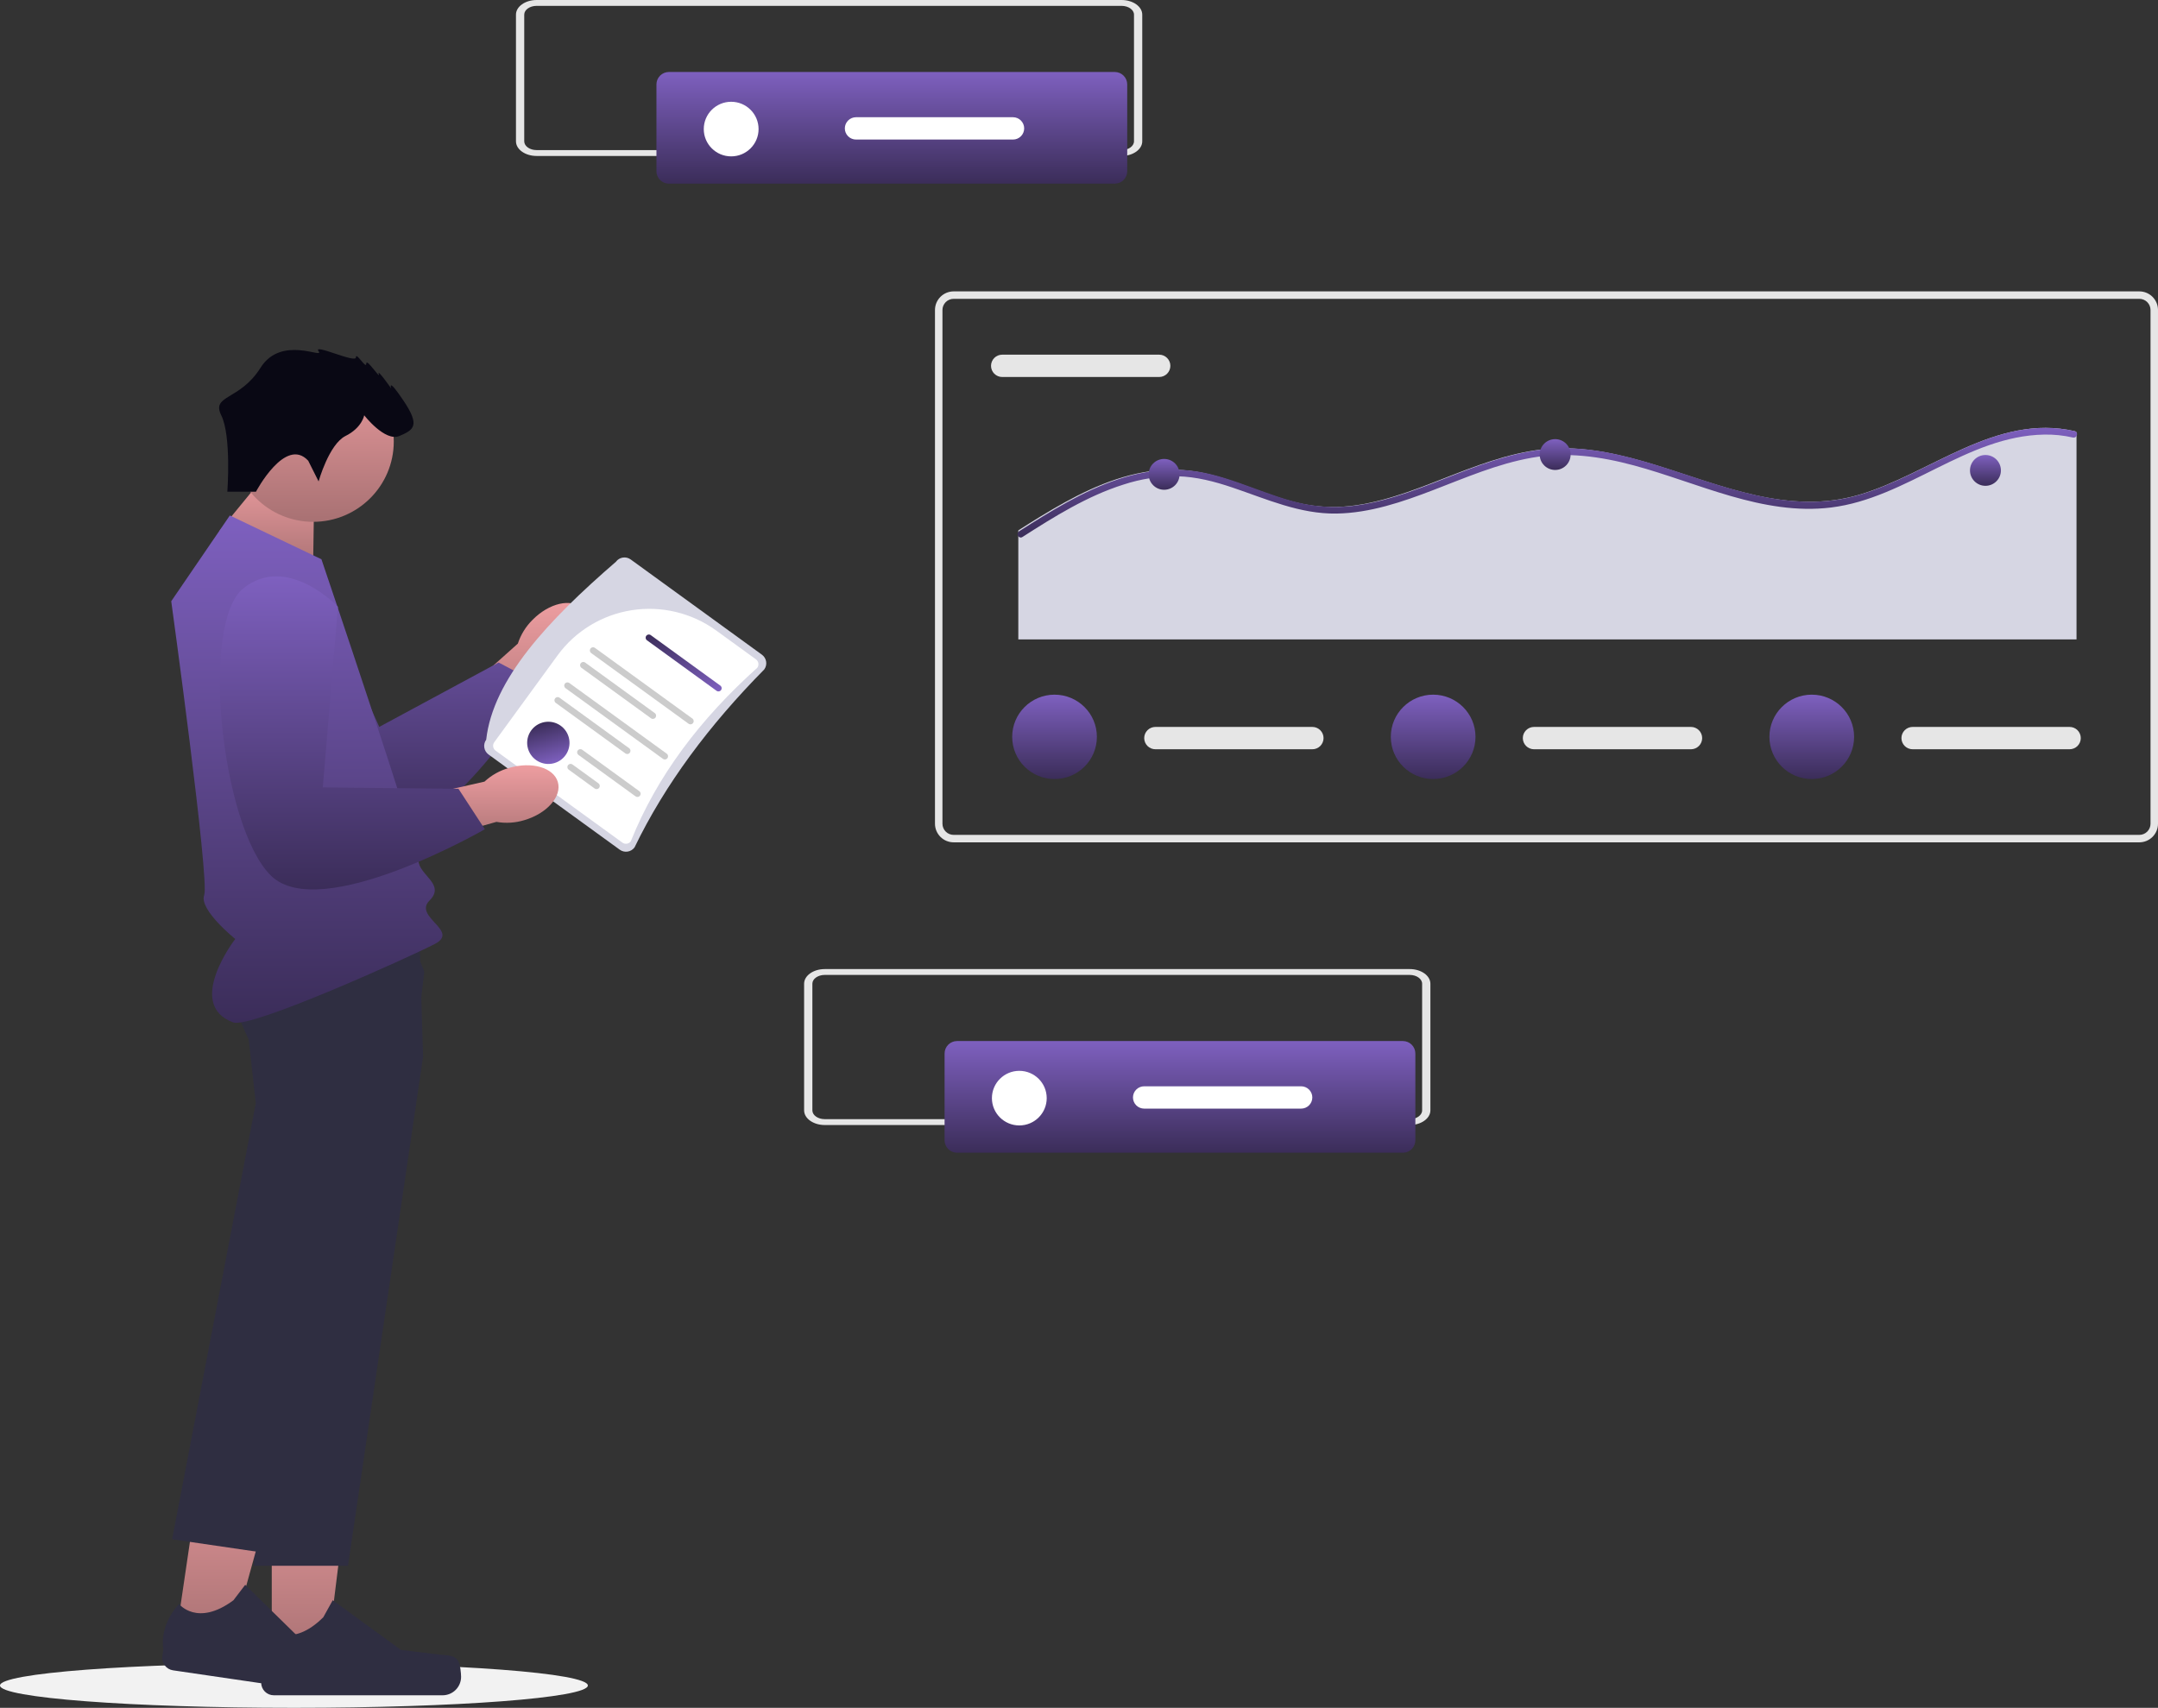<svg width="566" height="448" viewBox="0 0 566 448" fill="none" xmlns="http://www.w3.org/2000/svg">
<rect x="0" y="0" width="566" height="448" fill="#333333" stroke="none"/>
<g clip-path="url(#clip0_45_357)">
<path d="M77.09 448C119.666 448 154.181 445.377 154.181 442.141C154.181 438.905 119.666 436.282 77.09 436.282C34.514 436.282 0 438.905 0 442.141C0 445.377 34.514 448 77.09 448Z" fill="#F2F2F2"/>
<path d="M139.672 162.6C144.03 158.182 149.851 156.841 152.67 159.604C155.489 162.367 154.246 168.188 149.887 172.608C148.17 174.396 146.048 175.748 143.699 176.552L125.004 195.044L116.482 186.117L135.819 168.838C136.586 166.483 137.907 164.345 139.673 162.602L139.672 162.6Z" fill="url(#paint0_linear_45_357)"/>
<path d="M79.874 147.339L99.478 190.678L130.783 173.792L141.986 179.717C141.986 179.717 116.398 222.351 98.873 217.497C81.348 212.644 50.236 168.638 55.843 155.056C61.449 141.474 79.876 147.339 79.876 147.339L79.874 147.339Z" fill="url(#paint1_linear_45_357)"/>
<path d="M71.278 436.171H85.573L92.373 381.229H71.275L71.278 436.171Z" fill="url(#paint2_linear_45_357)"/>
<path d="M120.254 435.849C120.699 436.596 120.934 439.007 120.934 439.875C120.934 441.157 120.423 442.387 119.513 443.293C118.603 444.2 117.37 444.71 116.083 444.71H71.813C71.379 444.71 70.948 444.625 70.547 444.459C70.145 444.293 69.781 444.05 69.473 443.744C69.166 443.438 68.922 443.074 68.756 442.674C68.59 442.274 68.504 441.845 68.504 441.412V439.576C68.504 439.576 66.313 434.056 70.822 427.249C70.822 427.249 76.426 432.576 84.799 424.232L87.268 419.775L105.142 432.801L115.049 434.016C117.216 434.282 119.138 433.975 120.253 435.848L120.254 435.849Z" fill="#2F2E41"/>
<path d="M82.096 150.12L82.385 130.907L70.496 123.521L57.567 139.281L82.096 150.12Z" fill="url(#paint3_linear_45_357)"/>
<path d="M82.133 136.886C93.811 136.886 103.278 127.452 103.278 115.815C103.278 104.178 93.811 94.744 82.133 94.744C70.455 94.744 60.988 104.178 60.988 115.815C60.988 127.452 70.455 136.886 82.133 136.886Z" fill="url(#paint4_linear_45_357)"/>
<path d="M110.971 277.164L91.273 410.732H66.56L69.846 334.488L71.576 294.398L66.557 275.315C64.965 272.275 63.558 269.142 62.344 265.932C60.172 260.13 58.456 253.174 61.001 249.872C61.937 248.657 64.373 247.759 67.683 247.086C69.971 246.643 72.28 246.315 74.602 246.105C89.216 244.663 110.004 245.564 110.004 245.564L110.532 262.942L110.826 272.646L110.971 277.164Z" fill="#2F2E41"/>
<path d="M46.102 429.639L60.245 431.71L74.993 378.336L54.12 375.28L46.102 429.639Z" fill="url(#paint5_linear_45_357)"/>
<path d="M94.601 436.419C94.932 437.223 94.813 439.641 94.685 440.504C94.498 441.773 93.813 442.915 92.78 443.68C91.748 444.446 90.453 444.771 89.18 444.584L45.383 438.164C44.953 438.101 44.539 437.955 44.166 437.733C43.793 437.51 43.468 437.217 43.208 436.87C42.949 436.522 42.761 436.127 42.654 435.707C42.548 435.287 42.526 434.85 42.59 434.421L42.857 432.604C42.857 432.604 41.497 426.828 46.95 420.748C46.95 420.748 51.716 426.831 61.219 419.789L64.313 415.737L80.094 431.215L89.719 433.854C91.825 434.43 93.771 434.407 94.601 436.419Z" fill="#2F2E41"/>
<path d="M111.281 254.887L108.579 278.073L93.845 326.931L69.591 407.367L45.144 403.787L67.085 289.418L64.913 269.806C64.913 269.806 64.206 267.857 63.395 265.003C61.785 259.357 59.766 250.162 61.987 245.472C62.264 244.861 62.651 244.306 63.13 243.834C64.003 242.989 65.779 242.477 68.158 242.205C78.102 241.085 98.581 244.288 107.693 245.861L111.281 254.887L111.281 254.887Z" fill="#2F2E41"/>
<path d="M60.285 135.217L84.307 146.707C84.307 146.707 109.769 221.87 109.769 225.7C109.769 229.529 116.975 231.924 112.652 236.232C108.328 240.541 120.699 244.192 114.033 247.631C107.368 251.071 65.782 269.898 61.161 268.199C48.407 263.517 61.701 246.313 61.701 246.313C61.701 246.313 52.118 238.621 53.56 234.794C55.001 230.967 44.912 157.717 44.912 157.717L60.285 135.217Z" fill="url(#paint6_linear_45_357)"/>
<path d="M80.841 120.862L83.561 126.286C83.561 126.286 86.281 116.529 90.63 114.361C94.979 112.193 95.526 108.938 95.526 108.938C95.526 108.938 100.968 115.981 104.773 114.361C108.577 112.741 110.216 111.651 105.861 105.147C101.506 98.642 102.597 101.895 102.597 101.895C102.597 101.895 98.789 96.471 99.334 98.1C99.878 99.729 96.07 93.764 96.07 95.389C96.07 97.015 93.35 92.137 93.35 93.763C93.35 95.389 81.927 89.969 83.559 92.137C85.191 94.305 73.767 87.798 68.332 96.469C62.896 105.139 55.35 103.537 58.033 108.947C60.717 114.356 59.63 128.993 59.63 128.993H67.13C67.13 128.993 74.859 114.358 80.843 120.862H80.841Z" fill="#090814"/>
<path d="M561.1 220.963H250.126C248.826 220.962 247.581 220.447 246.662 219.531C245.744 218.616 245.227 217.375 245.226 216.08V81.318C245.227 80.023 245.744 78.782 246.662 77.866C247.581 76.951 248.826 76.436 250.126 76.435H561.1C562.4 76.436 563.645 76.951 564.564 77.866C565.482 78.782 565.999 80.023 566 81.318V216.08C565.999 217.374 565.482 218.615 564.564 219.531C563.645 220.446 562.4 220.962 561.1 220.963ZM250.126 78.388C249.346 78.389 248.599 78.698 248.048 79.247C247.497 79.796 247.187 80.541 247.186 81.318V216.08C247.187 216.856 247.497 217.601 248.048 218.15C248.599 218.699 249.346 219.008 250.126 219.009H561.1C561.88 219.008 562.627 218.699 563.178 218.15C563.729 217.601 564.039 216.856 564.04 216.08V81.318C564.039 80.541 563.729 79.796 563.178 79.247C562.627 78.698 561.88 78.389 561.1 78.388H250.126Z" fill="#E6E6E6"/>
<path d="M262.865 93.036C262.085 93.036 261.338 93.344 260.786 93.894C260.235 94.443 259.925 95.188 259.925 95.965C259.925 96.742 260.235 97.487 260.786 98.037C261.338 98.586 262.085 98.895 262.865 98.895H304.023C304.803 98.895 305.551 98.586 306.102 98.037C306.653 97.487 306.963 96.742 306.963 95.965C306.963 95.188 306.653 94.443 306.102 93.894C305.551 93.344 304.803 93.036 304.023 93.036H262.865Z" fill="#E6E6E6"/>
<path d="M544.63 113.409V167.735H267.084V139.133C269.006 137.903 270.939 136.679 272.89 135.495C281.223 130.414 290.138 125.662 299.861 123.901C304.458 123.047 309.169 122.988 313.786 123.728C318.664 124.53 323.329 126.205 327.954 127.884C332.511 129.547 337.081 131.265 341.848 132.226C346.494 133.134 351.263 133.228 355.94 132.503C364.864 131.168 373.249 127.594 381.599 124.361C390.001 121.111 398.658 118.039 407.753 117.634C416.73 117.23 425.596 119.343 434.114 121.965C451.48 127.306 469.213 135.228 487.602 129.794C506.275 124.286 523.451 108.381 544.145 113.1C544.341 113.136 544.515 113.246 544.633 113.406L544.63 113.409Z" fill="#D6D6E3"/>
<path d="M544.631 114.358C544.543 114.523 544.401 114.654 544.228 114.73C544.056 114.805 543.863 114.82 543.681 114.773C541.215 114.21 538.689 113.949 536.16 113.998C515.803 114.356 500.154 130.685 480.248 133.128C462.303 135.328 445.412 126.632 428.54 122.088C419.775 119.726 410.734 118.474 401.712 120.079C392.76 121.666 384.358 125.316 375.922 128.555C367.798 131.673 359.356 134.572 350.561 134.716C340.89 134.877 332.183 130.905 323.212 127.879C318.547 126.303 313.761 125.056 308.819 124.934C304.002 124.876 299.209 125.616 294.634 127.122C285.103 130.142 276.516 135.524 268.155 140.871C268.011 140.972 267.836 141.019 267.66 141.004C267.48 140.98 267.311 140.901 267.176 140.779C267.041 140.658 266.947 140.498 266.905 140.321C266.864 140.144 266.877 139.959 266.944 139.79C267.01 139.621 267.127 139.477 267.278 139.375L267.66 139.133C269.578 137.903 271.508 136.679 273.456 135.495C281.771 130.414 290.671 125.662 300.371 123.901C304.958 123.047 309.658 122.989 314.265 123.728C319.133 124.53 323.791 126.205 328.402 127.884C332.951 129.547 337.511 131.265 342.268 132.226C346.904 133.134 351.663 133.228 356.331 132.503C365.237 131.168 373.604 127.594 381.936 124.361C390.32 121.111 398.959 118.039 408.033 117.634C416.991 117.23 425.839 119.343 434.339 121.965C451.67 127.306 469.365 135.228 487.716 129.794C506.35 124.286 523.49 108.381 544.14 113.1C544.336 113.136 544.51 113.246 544.627 113.406C544.718 113.548 544.767 113.713 544.768 113.881C544.768 114.05 544.721 114.215 544.631 114.358Z" fill="url(#paint7_linear_45_357)"/>
<path d="M305.327 128.474C307.567 128.474 309.383 126.664 309.383 124.432C309.383 122.2 307.567 120.39 305.327 120.39C303.087 120.39 301.271 122.2 301.271 124.432C301.271 126.664 303.087 128.474 305.327 128.474Z" fill="url(#paint8_linear_45_357)"/>
<path d="M407.885 123.278C410.125 123.278 411.941 121.468 411.941 119.236C411.941 117.004 410.125 115.194 407.885 115.194C405.645 115.194 403.829 117.004 403.829 119.236C403.829 121.468 405.645 123.278 407.885 123.278Z" fill="url(#paint9_linear_45_357)"/>
<path d="M520.744 127.438C522.984 127.438 524.8 125.629 524.8 123.396C524.8 121.164 522.984 119.355 520.744 119.355C518.504 119.355 516.688 121.164 516.688 123.396C516.688 125.629 518.504 127.438 520.744 127.438Z" fill="url(#paint10_linear_45_357)"/>
<path d="M303.043 190.689C302.264 190.689 301.516 190.998 300.965 191.547C300.413 192.096 300.104 192.842 300.104 193.618C300.104 194.395 300.413 195.141 300.965 195.69C301.516 196.239 302.264 196.548 303.043 196.548H344.201C344.981 196.548 345.729 196.239 346.28 195.69C346.831 195.141 347.141 194.395 347.141 193.618C347.141 192.842 346.831 192.096 346.28 191.547C345.729 190.998 344.981 190.689 344.201 190.689H303.043Z" fill="#E6E6E6"/>
<path d="M276.585 204.36C282.718 204.36 287.691 199.405 287.691 193.293C287.691 187.181 282.718 182.226 276.585 182.226C270.451 182.226 265.479 187.181 265.479 193.293C265.479 199.405 270.451 204.36 276.585 204.36Z" fill="url(#paint11_linear_45_357)"/>
<path d="M402.346 190.689C401.566 190.689 400.819 190.998 400.267 191.547C399.716 192.096 399.406 192.842 399.406 193.618C399.406 194.395 399.716 195.141 400.267 195.69C400.819 196.239 401.566 196.548 402.346 196.548H443.504C444.284 196.548 445.032 196.239 445.583 195.69C446.134 195.141 446.444 194.395 446.444 193.618C446.444 192.842 446.134 192.096 445.583 191.547C445.032 190.998 444.284 190.689 443.504 190.689H402.346Z" fill="#E6E6E6"/>
<path d="M375.887 204.36C382.021 204.36 386.993 199.405 386.993 193.293C386.993 187.181 382.021 182.226 375.887 182.226C369.753 182.226 364.781 187.181 364.781 193.293C364.781 199.405 369.753 204.36 375.887 204.36Z" fill="url(#paint12_linear_45_357)"/>
<path d="M501.649 190.689C500.87 190.689 500.122 190.998 499.571 191.547C499.019 192.096 498.709 192.842 498.709 193.618C498.709 194.395 499.019 195.141 499.571 195.69C500.122 196.239 500.87 196.548 501.649 196.548H542.807C543.587 196.548 544.335 196.239 544.886 195.69C545.437 195.141 545.747 194.395 545.747 193.618C545.747 192.842 545.437 192.096 544.886 191.547C544.335 190.998 543.587 190.689 542.807 190.689H501.649Z" fill="#E6E6E6"/>
<path d="M475.19 204.36C481.324 204.36 486.296 199.405 486.296 193.293C486.296 187.181 481.324 182.226 475.19 182.226C469.056 182.226 464.084 187.181 464.084 193.293C464.084 199.405 469.056 204.36 475.19 204.36Z" fill="url(#paint13_linear_45_357)"/>
<path d="M294.171 40.913H140.747C137.757 40.913 135.333 39.192 135.329 37.072V3.842C135.329 1.722 137.757 0.001 140.747 0.001H294.171C297.162 0.001 299.586 1.722 299.589 3.842V37.071C299.586 39.191 297.162 40.91 294.171 40.913ZM140.747 1.536C138.953 1.536 137.496 2.569 137.496 3.841V37.069C137.496 38.342 138.952 39.373 140.747 39.374H294.171C295.966 39.374 297.423 38.342 297.423 37.069V3.842C297.423 2.57 295.967 1.539 294.171 1.537L140.747 1.536Z" fill="#E6E6E6"/>
<path d="M175.438 18.885C174.572 18.886 173.742 19.229 173.13 19.839C172.518 20.45 172.173 21.277 172.172 22.14V44.926C172.173 45.789 172.518 46.616 173.13 47.226C173.742 47.836 174.572 48.18 175.438 48.181H292.38C293.246 48.18 294.077 47.836 294.689 47.226C295.301 46.616 295.646 45.789 295.647 44.926V22.14C295.646 21.277 295.301 20.45 294.689 19.839C294.077 19.229 293.246 18.886 292.38 18.885H175.438Z" fill="url(#paint14_linear_45_357)"/>
<path d="M191.772 41.02C195.741 41.02 198.959 37.813 198.959 33.858C198.959 29.903 195.741 26.697 191.772 26.697C187.803 26.697 184.585 29.903 184.585 33.858C184.585 37.813 187.803 41.02 191.772 41.02Z" fill="white"/>
<path d="M224.523 30.749C223.743 30.749 222.995 31.058 222.444 31.607C221.893 32.157 221.583 32.902 221.583 33.679C221.583 34.456 221.893 35.201 222.444 35.75C222.995 36.3 223.743 36.608 224.523 36.608H265.681C266.461 36.608 267.208 36.3 267.76 35.75C268.311 35.201 268.621 34.456 268.621 33.679C268.621 32.902 268.311 32.157 267.76 31.607C267.208 31.058 266.461 30.749 265.681 30.749H224.523Z" fill="white"/>
<path d="M369.745 295.119H216.321C213.33 295.119 210.907 293.398 210.903 291.278V258.049C210.903 255.928 213.33 254.208 216.321 254.208H369.745C372.736 254.208 375.159 255.928 375.163 258.049V291.277C375.16 293.397 372.736 295.116 369.745 295.119ZM216.321 255.742C214.526 255.742 213.07 256.775 213.07 258.047V291.276C213.07 292.548 214.526 293.579 216.321 293.58H369.745C371.54 293.58 372.996 292.548 372.996 291.276V258.049C372.996 256.776 371.54 255.745 369.745 255.744L216.321 255.742Z" fill="#E6E6E6"/>
<path d="M251.013 273.091C250.147 273.092 249.317 273.435 248.704 274.046C248.092 274.656 247.747 275.483 247.746 276.346V299.132C247.747 299.995 248.092 300.822 248.704 301.432C249.317 302.043 250.147 302.386 251.013 302.387H367.955C368.821 302.386 369.651 302.043 370.263 301.432C370.876 300.822 371.22 299.995 371.221 299.132V276.346C371.22 275.483 370.876 274.656 370.263 274.046C369.651 273.435 368.821 273.092 367.955 273.091H251.013Z" fill="url(#paint15_linear_45_357)"/>
<path d="M267.346 295.226C271.315 295.226 274.532 292.02 274.532 288.065C274.532 284.11 271.315 280.903 267.346 280.903C263.377 280.903 260.159 284.11 260.159 288.065C260.159 292.02 263.377 295.226 267.346 295.226Z" fill="white"/>
<path d="M300.097 284.956C299.318 284.956 298.57 285.265 298.019 285.814C297.467 286.363 297.157 287.109 297.157 287.886C297.157 288.663 297.467 289.408 298.019 289.957C298.57 290.506 299.318 290.815 300.097 290.815H341.255C342.035 290.815 342.783 290.506 343.334 289.957C343.885 289.408 344.195 288.663 344.195 287.886C344.195 287.109 343.885 286.363 343.334 285.814C342.783 285.265 342.035 284.956 341.255 284.956H300.097Z" fill="white"/>
<path d="M162.547 222.894L128.134 197.921C127.538 197.487 127.139 196.835 127.023 196.109C126.908 195.383 127.086 194.641 127.518 194.046C129.279 178.231 143.727 162.755 161.537 147.369C161.97 146.775 162.623 146.377 163.351 146.263C164.079 146.149 164.824 146.328 165.421 146.76L199.831 171.733C200.428 172.167 200.827 172.819 200.943 173.545C201.058 174.271 200.88 175.013 200.448 175.608C186.001 190.246 174.422 205.734 166.431 222.285C165.997 222.879 165.344 223.276 164.616 223.39C163.888 223.504 163.144 223.326 162.547 222.894Z" fill="#D6D6E3"/>
<path d="M198.276 172.963L187.8 165.361C181.411 160.754 173.459 158.852 165.678 160.072C157.898 161.291 150.922 165.532 146.275 171.869L129.632 194.701C129.385 195.039 129.284 195.462 129.349 195.875C129.415 196.288 129.642 196.659 129.981 196.906L163.24 221.039C163.58 221.285 164.003 221.386 164.418 221.321C164.832 221.255 165.203 221.029 165.45 220.69C172.272 203.612 183.662 188.586 198.626 175.166C198.872 174.828 198.973 174.406 198.908 173.993C198.842 173.58 198.615 173.21 198.276 172.963Z" fill="white"/>
<path d="M156.967 205.488L150.146 200.538C150.057 200.473 149.955 200.426 149.848 200.4C149.74 200.374 149.628 200.37 149.519 200.387C149.41 200.404 149.305 200.442 149.21 200.5C149.116 200.558 149.034 200.633 148.969 200.722C148.904 200.812 148.857 200.913 148.831 201.02C148.806 201.127 148.801 201.239 148.819 201.348C148.836 201.457 148.875 201.561 148.932 201.656C148.99 201.75 149.066 201.832 149.156 201.897L155.976 206.847C156.157 206.978 156.383 207.032 156.604 206.998C156.825 206.963 157.022 206.842 157.154 206.662C157.285 206.482 157.339 206.257 157.304 206.037C157.269 205.817 157.148 205.619 156.967 205.488Z" fill="#CCCCCC"/>
<path d="M167.682 207.543L152.703 196.672C152.523 196.541 152.297 196.487 152.076 196.521C151.855 196.556 151.658 196.677 151.526 196.857C151.395 197.037 151.341 197.262 151.376 197.482C151.411 197.702 151.532 197.9 151.713 198.031L166.692 208.902C166.873 209.033 167.099 209.087 167.319 209.053C167.54 209.018 167.738 208.898 167.869 208.717C168.001 208.537 168.055 208.312 168.02 208.092C167.985 207.872 167.863 207.674 167.682 207.543Z" fill="#CCCCCC"/>
<path d="M142.283 189.542C139.336 190.383 137.634 193.448 138.481 196.389C139.329 199.33 142.405 201.033 145.353 200.192C148.3 199.351 150.002 196.285 149.154 193.345C148.307 190.404 145.23 188.701 142.283 189.542Z" fill="url(#paint16_linear_45_357)"/>
<path d="M165.084 196.325L146.686 182.972C146.504 182.868 146.291 182.834 146.087 182.878C145.882 182.921 145.701 183.038 145.579 183.207C145.456 183.375 145.4 183.583 145.421 183.791C145.443 183.998 145.541 184.19 145.695 184.33L164.094 197.685C164.275 197.789 164.489 197.823 164.693 197.78C164.898 197.737 165.08 197.619 165.203 197.45C165.325 197.281 165.381 197.073 165.359 196.865C165.338 196.658 165.239 196.465 165.084 196.325Z" fill="#CCCCCC"/>
<path d="M174.94 197.756L149.262 179.121C149.081 179.013 148.865 178.976 148.658 179.018C148.451 179.061 148.267 179.178 148.143 179.349C148.019 179.519 147.963 179.729 147.986 179.939C148.01 180.148 148.11 180.342 148.269 180.481L173.95 199.115C174.132 199.22 174.345 199.254 174.55 199.21C174.755 199.167 174.936 199.05 175.059 198.881C175.182 198.712 175.238 198.504 175.216 198.296C175.194 198.088 175.096 197.896 174.94 197.756Z" fill="#CCCCCC"/>
<path d="M171.808 187.111L153.41 173.757C153.228 173.653 153.015 173.62 152.811 173.663C152.606 173.707 152.425 173.824 152.302 173.992C152.18 174.161 152.124 174.369 152.145 174.576C152.167 174.784 152.264 174.976 152.419 175.116L170.817 188.47C170.999 188.575 171.213 188.609 171.417 188.565C171.622 188.522 171.803 188.405 171.926 188.236C172.049 188.067 172.105 187.859 172.083 187.651C172.061 187.443 171.963 187.251 171.808 187.111Z" fill="#CCCCCC"/>
<path d="M189.001 179.905L170.604 166.551C170.422 166.448 170.209 166.414 170.004 166.458C169.8 166.501 169.619 166.618 169.496 166.787C169.373 166.955 169.317 167.163 169.339 167.37C169.361 167.578 169.458 167.77 169.613 167.91L188.011 181.265C188.193 181.369 188.406 181.403 188.611 181.36C188.816 181.316 188.997 181.199 189.12 181.03C189.243 180.861 189.299 180.653 189.277 180.445C189.255 180.238 189.157 180.045 189.001 179.905Z" fill="url(#paint17_linear_45_357)"/>
<path d="M181.665 188.542L155.986 169.907C155.805 169.799 155.589 169.763 155.382 169.805C155.175 169.847 154.992 169.965 154.867 170.135C154.743 170.305 154.687 170.516 154.71 170.725C154.734 170.935 154.835 171.128 154.993 171.268L180.674 189.902C180.856 190.006 181.07 190.04 181.274 189.997C181.479 189.953 181.66 189.836 181.783 189.667C181.906 189.498 181.962 189.29 181.94 189.082C181.918 188.875 181.82 188.682 181.665 188.542Z" fill="#CCCCCC"/>
<path d="M133.48 201.446C139.441 199.691 145.182 201.334 146.303 205.115C147.423 208.896 143.499 213.382 137.538 215.138C135.165 215.871 132.651 216.028 130.205 215.595L104.851 222.713L101.752 210.786L127.076 205.035C128.893 203.346 131.09 202.116 133.483 201.447L133.48 201.446Z" fill="url(#paint18_linear_45_357)"/>
<path d="M88.636 159.176L84.662 206.549L120.257 206.93L127.165 217.53C127.165 217.53 84.022 242.423 71.067 229.704C58.113 216.985 52.35 163.459 63.867 154.295C75.385 145.132 88.636 159.175 88.636 159.175V159.176Z" fill="url(#paint19_linear_45_357)"/>
</g>
<defs>
<linearGradient id="paint0_linear_45_357" x1="135.331" y1="158.167" x2="135.331" y2="195.044" gradientUnits="userSpaceOnUse">
<stop stop-color="#ED9DA0"/>
<stop offset="1" stop-color="#A87173"/>
</linearGradient>
<linearGradient id="paint1_linear_45_357" x1="98.581" y1="146.079" x2="98.581" y2="217.882" gradientUnits="userSpaceOnUse">
<stop stop-color="#7E60BF"/>
<stop offset="1" stop-color="#3B2D59"/>
</linearGradient>
<linearGradient id="paint2_linear_45_357" x1="81.824" y1="381.229" x2="81.824" y2="436.171" gradientUnits="userSpaceOnUse">
<stop stop-color="#ED9DA0"/>
<stop offset="1" stop-color="#A87173"/>
</linearGradient>
<linearGradient id="paint3_linear_45_357" x1="69.976" y1="123.521" x2="69.976" y2="150.12" gradientUnits="userSpaceOnUse">
<stop stop-color="#ED9DA0"/>
<stop offset="1" stop-color="#A87173"/>
</linearGradient>
<linearGradient id="paint4_linear_45_357" x1="82.133" y1="94.744" x2="82.133" y2="136.886" gradientUnits="userSpaceOnUse">
<stop stop-color="#ED9DA0"/>
<stop offset="1" stop-color="#A87173"/>
</linearGradient>
<linearGradient id="paint5_linear_45_357" x1="60.548" y1="375.28" x2="60.548" y2="431.71" gradientUnits="userSpaceOnUse">
<stop stop-color="#ED9DA0"/>
<stop offset="1" stop-color="#A87173"/>
</linearGradient>
<linearGradient id="paint6_linear_45_357" x1="80.481" y1="135.217" x2="80.481" y2="268.307" gradientUnits="userSpaceOnUse">
<stop stop-color="#7E60BF"/>
<stop offset="1" stop-color="#3B2D59"/>
</linearGradient>
<linearGradient id="paint7_linear_45_357" x1="405.825" y1="112.237" x2="405.825" y2="141.007" gradientUnits="userSpaceOnUse">
<stop stop-color="#7E60BF"/>
<stop offset="1" stop-color="#3B2D59"/>
</linearGradient>
<linearGradient id="paint8_linear_45_357" x1="305.327" y1="120.39" x2="305.327" y2="128.474" gradientUnits="userSpaceOnUse">
<stop stop-color="#7E60BF"/>
<stop offset="1" stop-color="#3B2D59"/>
</linearGradient>
<linearGradient id="paint9_linear_45_357" x1="407.885" y1="115.194" x2="407.885" y2="123.278" gradientUnits="userSpaceOnUse">
<stop stop-color="#7E60BF"/>
<stop offset="1" stop-color="#3B2D59"/>
</linearGradient>
<linearGradient id="paint10_linear_45_357" x1="520.744" y1="119.355" x2="520.744" y2="127.438" gradientUnits="userSpaceOnUse">
<stop stop-color="#7E60BF"/>
<stop offset="1" stop-color="#3B2D59"/>
</linearGradient>
<linearGradient id="paint11_linear_45_357" x1="276.585" y1="182.226" x2="276.585" y2="204.36" gradientUnits="userSpaceOnUse">
<stop stop-color="#7E60BF"/>
<stop offset="1" stop-color="#3B2D59"/>
</linearGradient>
<linearGradient id="paint12_linear_45_357" x1="375.887" y1="182.226" x2="375.887" y2="204.36" gradientUnits="userSpaceOnUse">
<stop stop-color="#7E60BF"/>
<stop offset="1" stop-color="#3B2D59"/>
</linearGradient>
<linearGradient id="paint13_linear_45_357" x1="475.19" y1="182.226" x2="475.19" y2="204.36" gradientUnits="userSpaceOnUse">
<stop stop-color="#7E60BF"/>
<stop offset="1" stop-color="#3B2D59"/>
</linearGradient>
<linearGradient id="paint14_linear_45_357" x1="233.909" y1="18.885" x2="233.909" y2="48.181" gradientUnits="userSpaceOnUse">
<stop stop-color="#7E60BF"/>
<stop offset="1" stop-color="#3B2D59"/>
</linearGradient>
<linearGradient id="paint15_linear_45_357" x1="309.484" y1="273.091" x2="309.484" y2="302.387" gradientUnits="userSpaceOnUse">
<stop stop-color="#7E60BF"/>
<stop offset="1" stop-color="#3B2D59"/>
</linearGradient>
<linearGradient id="paint16_linear_45_357" x1="145.353" y1="200.192" x2="142.312" y2="189.534" gradientUnits="userSpaceOnUse">
<stop stop-color="#7E60BF"/>
<stop offset="1" stop-color="#3B2D59"/>
</linearGradient>
<linearGradient id="paint17_linear_45_357" x1="182" y1="183.248" x2="176.667" y2="164.555" gradientUnits="userSpaceOnUse">
<stop stop-color="#7E60BF"/>
<stop offset="1" stop-color="#3B2D59"/>
</linearGradient>
<linearGradient id="paint18_linear_45_357" x1="124.123" y1="200.743" x2="124.123" y2="222.713" gradientUnits="userSpaceOnUse">
<stop stop-color="#ED9DA0"/>
<stop offset="1" stop-color="#A87173"/>
</linearGradient>
<linearGradient id="paint19_linear_45_357" x1="92.416" y1="151.191" x2="92.416" y2="233.323" gradientUnits="userSpaceOnUse">
<stop stop-color="#7E60BF"/>
<stop offset="1" stop-color="#3B2D59"/>
</linearGradient>
<clipPath id="clip0_45_357">
<rect width="566" height="448" fill="white"/>
</clipPath>
</defs>
</svg>
